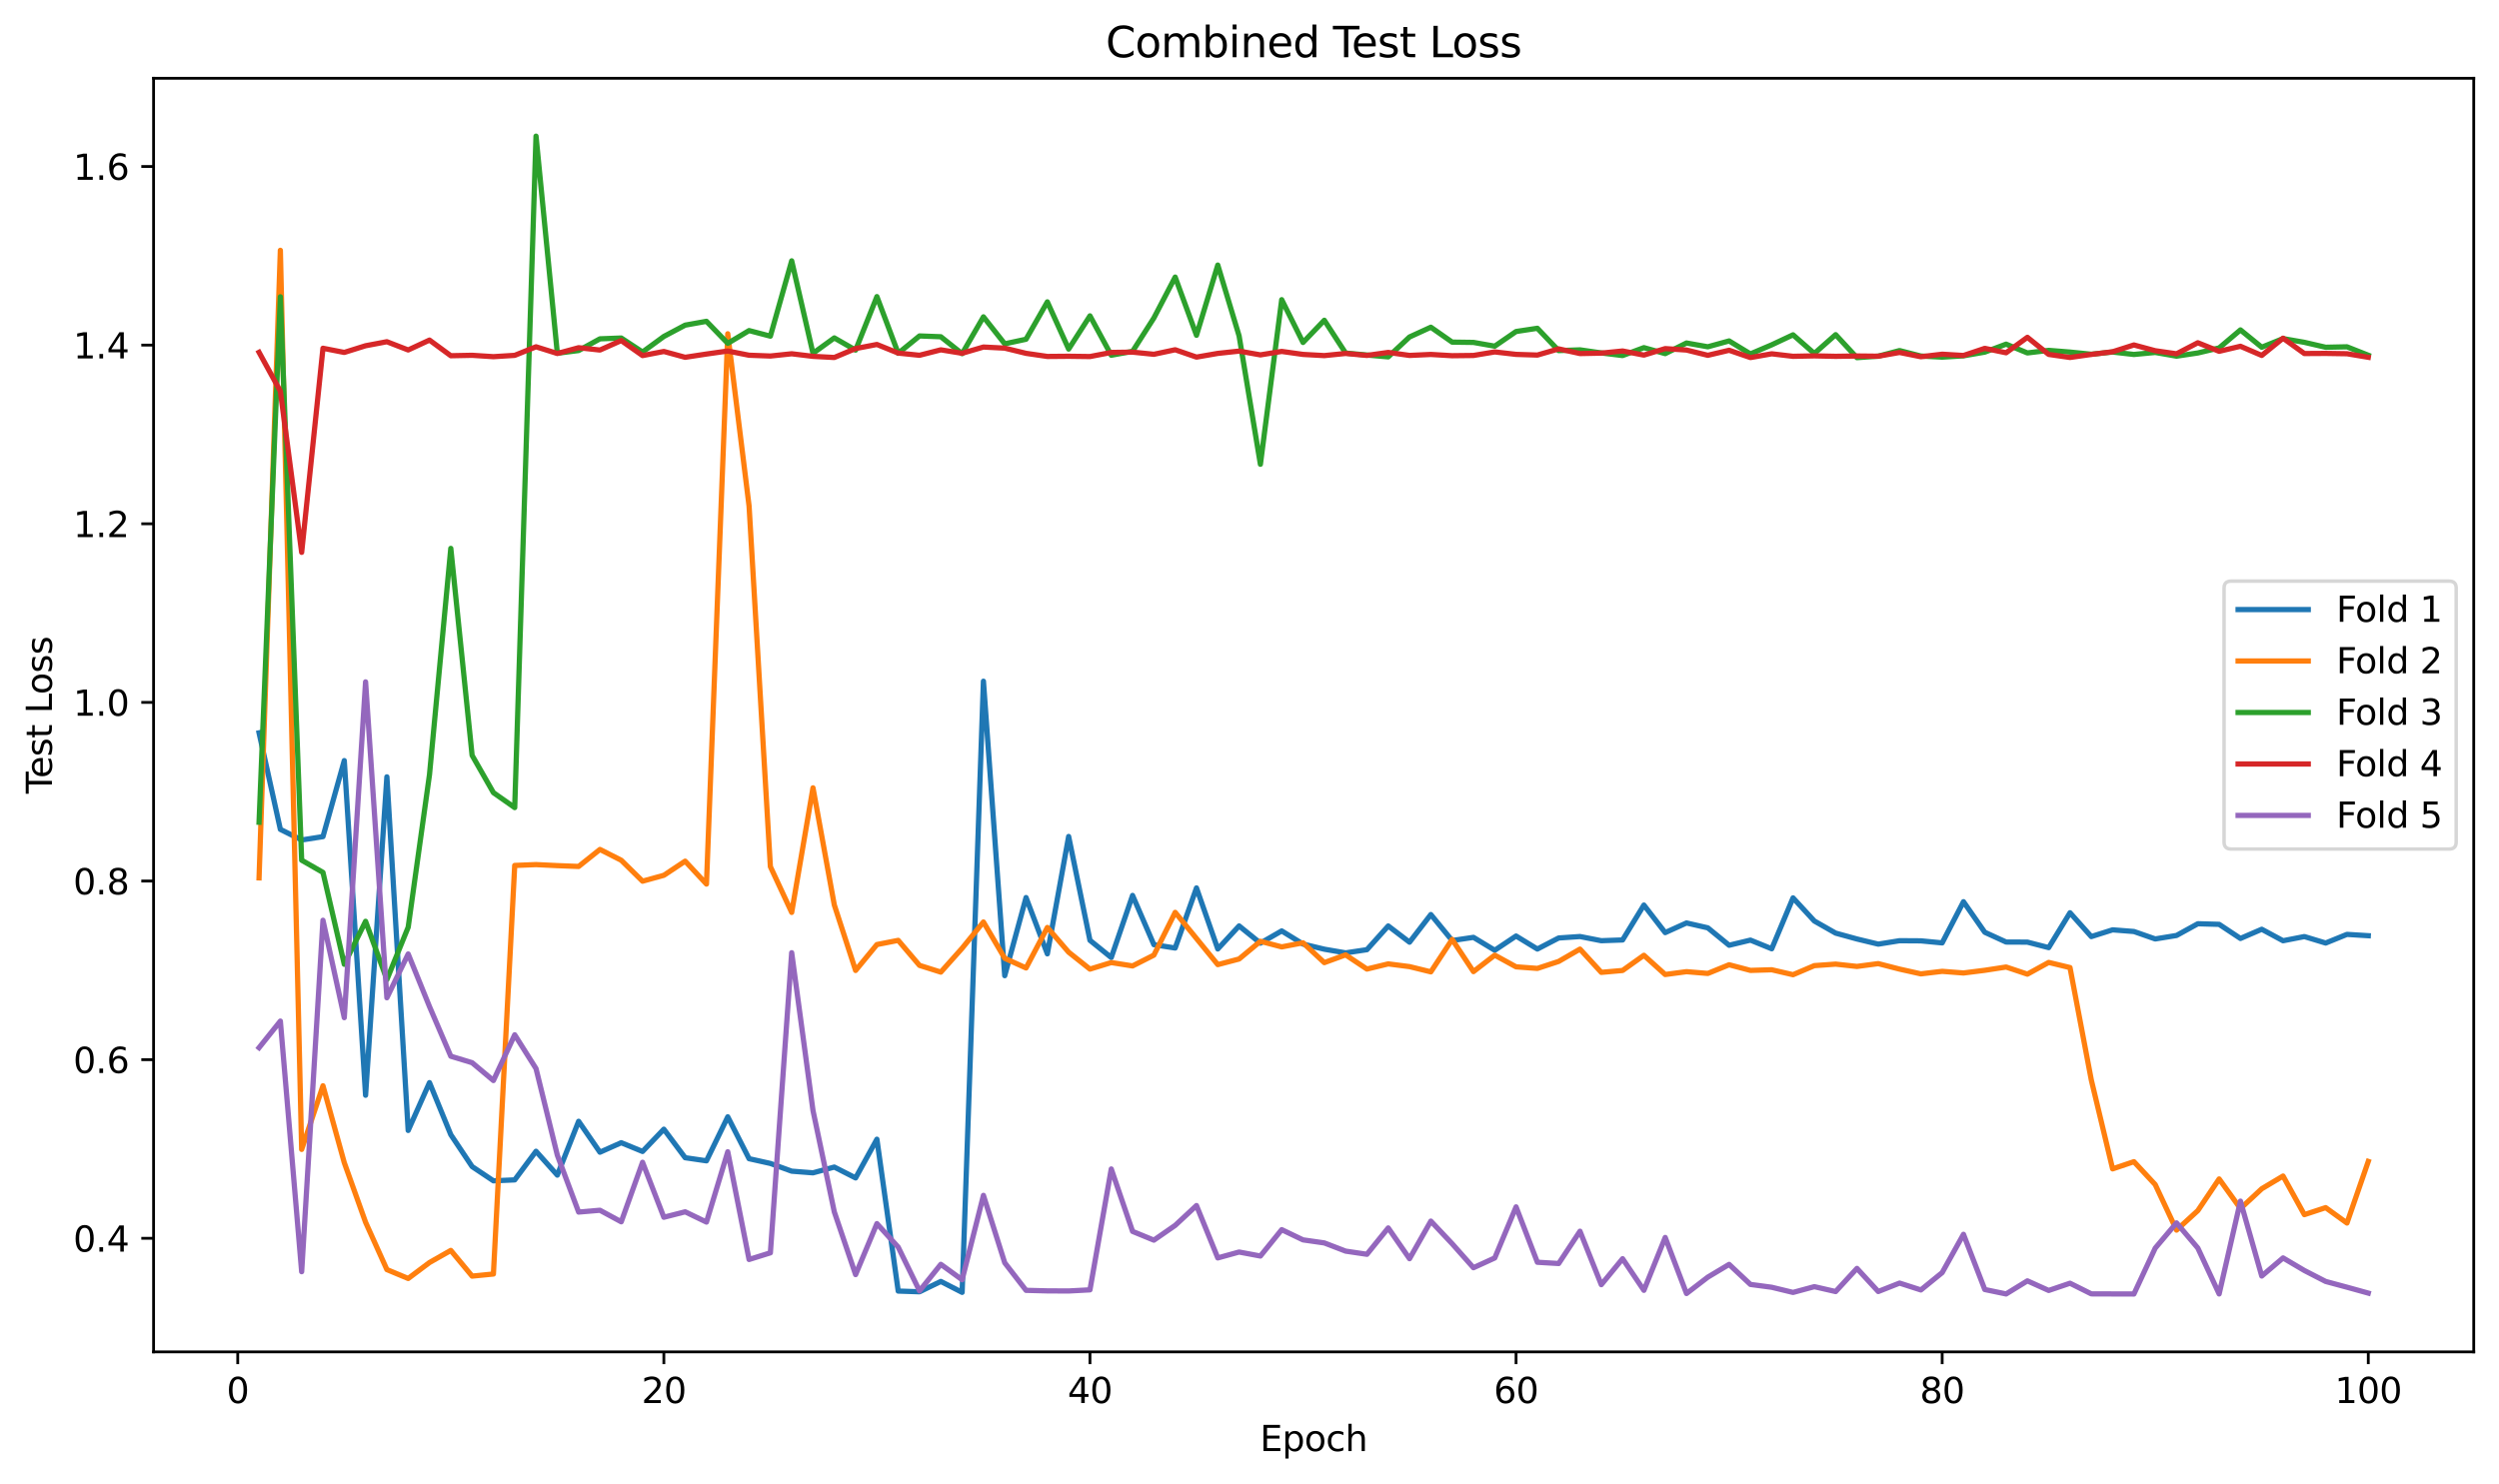 <?xml version="1.0" encoding="utf-8" standalone="no"?>
<!DOCTYPE svg PUBLIC "-//W3C//DTD SVG 1.1//EN"
  "http://www.w3.org/Graphics/SVG/1.1/DTD/svg11.dtd">
<svg xmlns:xlink="http://www.w3.org/1999/xlink" width="712.371pt" height="423.034pt" viewBox="0 0 712.371 423.034" xmlns="http://www.w3.org/2000/svg" version="1.1">
 <defs>
  <style type="text/css">*{stroke-linejoin: round; stroke-linecap: butt}</style>
 </defs>
 <g id="figure_1">
  <g id="patch_1">
   <path d="M 0 423.034 
L 712.371 423.034 
L 712.371 0 
L 0 0 
z
" style="fill: #ffffff"/>
  </g>
  <g id="axes_1">
   <g id="patch_2">
    <path d="M 43.781 385.478 
L 705.171 385.478 
L 705.171 22.318 
L 43.781 22.318 
z
" style="fill: #ffffff"/>
   </g>
   <g id="matplotlib.axis_1">
    <g id="xtick_1">
     <g id="line2d_1">
      <defs>
       <path id="m276908877e" d="M 0 0 
L 0 3.5 
" style="stroke: #000000; stroke-width: 0.8"/>
      </defs>
      <g>
       <use xlink:href="#m276908877e" x="67.771" y="385.478" style="stroke: #000000; stroke-width: 0.8"/>
      </g>
     </g>
     <g id="text_1">
      <!-- 0 -->
      <g transform="translate(64.59 400.077) scale(0.1 -0.1)">
       <defs>
        <path id="DejaVuSans-30" d="M 2034 4250 
Q 1547 4250 1301 3770 
Q 1056 3291 1056 2328 
Q 1056 1369 1301 889 
Q 1547 409 2034 409 
Q 2525 409 2770 889 
Q 3016 1369 3016 2328 
Q 3016 3291 2770 3770 
Q 2525 4250 2034 4250 
z
M 2034 4750 
Q 2819 4750 3233 4129 
Q 3647 3509 3647 2328 
Q 3647 1150 3233 529 
Q 2819 -91 2034 -91 
Q 1250 -91 836 529 
Q 422 1150 422 2328 
Q 422 3509 836 4129 
Q 1250 4750 2034 4750 
z
" transform="scale(0.016)"/>
       </defs>
       <use xlink:href="#DejaVuSans-30"/>
      </g>
     </g>
    </g>
    <g id="xtick_2">
     <g id="line2d_2">
      <g>
       <use xlink:href="#m276908877e" x="189.238" y="385.478" style="stroke: #000000; stroke-width: 0.8"/>
      </g>
     </g>
     <g id="text_2">
      <!-- 20 -->
      <g transform="translate(182.876 400.077) scale(0.1 -0.1)">
       <defs>
        <path id="DejaVuSans-32" d="M 1228 531 
L 3431 531 
L 3431 0 
L 469 0 
L 469 531 
Q 828 903 1448 1529 
Q 2069 2156 2228 2338 
Q 2531 2678 2651 2914 
Q 2772 3150 2772 3378 
Q 2772 3750 2511 3984 
Q 2250 4219 1831 4219 
Q 1534 4219 1204 4116 
Q 875 4013 500 3803 
L 500 4441 
Q 881 4594 1212 4672 
Q 1544 4750 1819 4750 
Q 2544 4750 2975 4387 
Q 3406 4025 3406 3419 
Q 3406 3131 3298 2873 
Q 3191 2616 2906 2266 
Q 2828 2175 2409 1742 
Q 1991 1309 1228 531 
z
" transform="scale(0.016)"/>
       </defs>
       <use xlink:href="#DejaVuSans-32"/>
       <use xlink:href="#DejaVuSans-30" transform="translate(63.623 0)"/>
      </g>
     </g>
    </g>
    <g id="xtick_3">
     <g id="line2d_3">
      <g>
       <use xlink:href="#m276908877e" x="310.706" y="385.478" style="stroke: #000000; stroke-width: 0.8"/>
      </g>
     </g>
     <g id="text_3">
      <!-- 40 -->
      <g transform="translate(304.343 400.077) scale(0.1 -0.1)">
       <defs>
        <path id="DejaVuSans-34" d="M 2419 4116 
L 825 1625 
L 2419 1625 
L 2419 4116 
z
M 2253 4666 
L 3047 4666 
L 3047 1625 
L 3713 1625 
L 3713 1100 
L 3047 1100 
L 3047 0 
L 2419 0 
L 2419 1100 
L 313 1100 
L 313 1709 
L 2253 4666 
z
" transform="scale(0.016)"/>
       </defs>
       <use xlink:href="#DejaVuSans-34"/>
       <use xlink:href="#DejaVuSans-30" transform="translate(63.623 0)"/>
      </g>
     </g>
    </g>
    <g id="xtick_4">
     <g id="line2d_4">
      <g>
       <use xlink:href="#m276908877e" x="432.173" y="385.478" style="stroke: #000000; stroke-width: 0.8"/>
      </g>
     </g>
     <g id="text_4">
      <!-- 60 -->
      <g transform="translate(425.811 400.077) scale(0.1 -0.1)">
       <defs>
        <path id="DejaVuSans-36" d="M 2113 2584 
Q 1688 2584 1439 2293 
Q 1191 2003 1191 1497 
Q 1191 994 1439 701 
Q 1688 409 2113 409 
Q 2538 409 2786 701 
Q 3034 994 3034 1497 
Q 3034 2003 2786 2293 
Q 2538 2584 2113 2584 
z
M 3366 4563 
L 3366 3988 
Q 3128 4100 2886 4159 
Q 2644 4219 2406 4219 
Q 1781 4219 1451 3797 
Q 1122 3375 1075 2522 
Q 1259 2794 1537 2939 
Q 1816 3084 2150 3084 
Q 2853 3084 3261 2657 
Q 3669 2231 3669 1497 
Q 3669 778 3244 343 
Q 2819 -91 2113 -91 
Q 1303 -91 875 529 
Q 447 1150 447 2328 
Q 447 3434 972 4092 
Q 1497 4750 2381 4750 
Q 2619 4750 2861 4703 
Q 3103 4656 3366 4563 
z
" transform="scale(0.016)"/>
       </defs>
       <use xlink:href="#DejaVuSans-36"/>
       <use xlink:href="#DejaVuSans-30" transform="translate(63.623 0)"/>
      </g>
     </g>
    </g>
    <g id="xtick_5">
     <g id="line2d_5">
      <g>
       <use xlink:href="#m276908877e" x="553.641" y="385.478" style="stroke: #000000; stroke-width: 0.8"/>
      </g>
     </g>
     <g id="text_5">
      <!-- 80 -->
      <g transform="translate(547.278 400.077) scale(0.1 -0.1)">
       <defs>
        <path id="DejaVuSans-38" d="M 2034 2216 
Q 1584 2216 1326 1975 
Q 1069 1734 1069 1313 
Q 1069 891 1326 650 
Q 1584 409 2034 409 
Q 2484 409 2743 651 
Q 3003 894 3003 1313 
Q 3003 1734 2745 1975 
Q 2488 2216 2034 2216 
z
M 1403 2484 
Q 997 2584 770 2862 
Q 544 3141 544 3541 
Q 544 4100 942 4425 
Q 1341 4750 2034 4750 
Q 2731 4750 3128 4425 
Q 3525 4100 3525 3541 
Q 3525 3141 3298 2862 
Q 3072 2584 2669 2484 
Q 3125 2378 3379 2068 
Q 3634 1759 3634 1313 
Q 3634 634 3220 271 
Q 2806 -91 2034 -91 
Q 1263 -91 848 271 
Q 434 634 434 1313 
Q 434 1759 690 2068 
Q 947 2378 1403 2484 
z
M 1172 3481 
Q 1172 3119 1398 2916 
Q 1625 2713 2034 2713 
Q 2441 2713 2670 2916 
Q 2900 3119 2900 3481 
Q 2900 3844 2670 4047 
Q 2441 4250 2034 4250 
Q 1625 4250 1398 4047 
Q 1172 3844 1172 3481 
z
" transform="scale(0.016)"/>
       </defs>
       <use xlink:href="#DejaVuSans-38"/>
       <use xlink:href="#DejaVuSans-30" transform="translate(63.623 0)"/>
      </g>
     </g>
    </g>
    <g id="xtick_6">
     <g id="line2d_6">
      <g>
       <use xlink:href="#m276908877e" x="675.108" y="385.478" style="stroke: #000000; stroke-width: 0.8"/>
      </g>
     </g>
     <g id="text_6">
      <!-- 100 -->
      <g transform="translate(665.564 400.077) scale(0.1 -0.1)">
       <defs>
        <path id="DejaVuSans-31" d="M 794 531 
L 1825 531 
L 1825 4091 
L 703 3866 
L 703 4441 
L 1819 4666 
L 2450 4666 
L 2450 531 
L 3481 531 
L 3481 0 
L 794 0 
L 794 531 
z
" transform="scale(0.016)"/>
       </defs>
       <use xlink:href="#DejaVuSans-31"/>
       <use xlink:href="#DejaVuSans-30" transform="translate(63.623 0)"/>
       <use xlink:href="#DejaVuSans-30" transform="translate(127.246 0)"/>
      </g>
     </g>
    </g>
    <g id="text_7">
     <!-- Epoch -->
     <g transform="translate(359.165 413.755) scale(0.1 -0.1)">
      <defs>
       <path id="DejaVuSans-45" d="M 628 4666 
L 3578 4666 
L 3578 4134 
L 1259 4134 
L 1259 2753 
L 3481 2753 
L 3481 2222 
L 1259 2222 
L 1259 531 
L 3634 531 
L 3634 0 
L 628 0 
L 628 4666 
z
" transform="scale(0.016)"/>
       <path id="DejaVuSans-70" d="M 1159 525 
L 1159 -1331 
L 581 -1331 
L 581 3500 
L 1159 3500 
L 1159 2969 
Q 1341 3281 1617 3432 
Q 1894 3584 2278 3584 
Q 2916 3584 3314 3078 
Q 3713 2572 3713 1747 
Q 3713 922 3314 415 
Q 2916 -91 2278 -91 
Q 1894 -91 1617 61 
Q 1341 213 1159 525 
z
M 3116 1747 
Q 3116 2381 2855 2742 
Q 2594 3103 2138 3103 
Q 1681 3103 1420 2742 
Q 1159 2381 1159 1747 
Q 1159 1113 1420 752 
Q 1681 391 2138 391 
Q 2594 391 2855 752 
Q 3116 1113 3116 1747 
z
" transform="scale(0.016)"/>
       <path id="DejaVuSans-6f" d="M 1959 3097 
Q 1497 3097 1228 2736 
Q 959 2375 959 1747 
Q 959 1119 1226 758 
Q 1494 397 1959 397 
Q 2419 397 2687 759 
Q 2956 1122 2956 1747 
Q 2956 2369 2687 2733 
Q 2419 3097 1959 3097 
z
M 1959 3584 
Q 2709 3584 3137 3096 
Q 3566 2609 3566 1747 
Q 3566 888 3137 398 
Q 2709 -91 1959 -91 
Q 1206 -91 779 398 
Q 353 888 353 1747 
Q 353 2609 779 3096 
Q 1206 3584 1959 3584 
z
" transform="scale(0.016)"/>
       <path id="DejaVuSans-63" d="M 3122 3366 
L 3122 2828 
Q 2878 2963 2633 3030 
Q 2388 3097 2138 3097 
Q 1578 3097 1268 2742 
Q 959 2388 959 1747 
Q 959 1106 1268 751 
Q 1578 397 2138 397 
Q 2388 397 2633 464 
Q 2878 531 3122 666 
L 3122 134 
Q 2881 22 2623 -34 
Q 2366 -91 2075 -91 
Q 1284 -91 818 406 
Q 353 903 353 1747 
Q 353 2603 823 3093 
Q 1294 3584 2113 3584 
Q 2378 3584 2631 3529 
Q 2884 3475 3122 3366 
z
" transform="scale(0.016)"/>
       <path id="DejaVuSans-68" d="M 3513 2113 
L 3513 0 
L 2938 0 
L 2938 2094 
Q 2938 2591 2744 2837 
Q 2550 3084 2163 3084 
Q 1697 3084 1428 2787 
Q 1159 2491 1159 1978 
L 1159 0 
L 581 0 
L 581 4863 
L 1159 4863 
L 1159 2956 
Q 1366 3272 1645 3428 
Q 1925 3584 2291 3584 
Q 2894 3584 3203 3211 
Q 3513 2838 3513 2113 
z
" transform="scale(0.016)"/>
      </defs>
      <use xlink:href="#DejaVuSans-45"/>
      <use xlink:href="#DejaVuSans-70" transform="translate(63.184 0)"/>
      <use xlink:href="#DejaVuSans-6f" transform="translate(126.66 0)"/>
      <use xlink:href="#DejaVuSans-63" transform="translate(187.842 0)"/>
      <use xlink:href="#DejaVuSans-68" transform="translate(242.822 0)"/>
     </g>
    </g>
   </g>
   <g id="matplotlib.axis_2">
    <g id="ytick_1">
     <g id="line2d_7">
      <defs>
       <path id="m1199a46894" d="M 0 0 
L -3.5 0 
" style="stroke: #000000; stroke-width: 0.8"/>
      </defs>
      <g>
       <use xlink:href="#m1199a46894" x="43.781" y="353.096" style="stroke: #000000; stroke-width: 0.8"/>
      </g>
     </g>
     <g id="text_8">
      <!-- 0.4 -->
      <g transform="translate(20.878 356.896) scale(0.1 -0.1)">
       <defs>
        <path id="DejaVuSans-2e" d="M 684 794 
L 1344 794 
L 1344 0 
L 684 0 
L 684 794 
z
" transform="scale(0.016)"/>
       </defs>
       <use xlink:href="#DejaVuSans-30"/>
       <use xlink:href="#DejaVuSans-2e" transform="translate(63.623 0)"/>
       <use xlink:href="#DejaVuSans-34" transform="translate(95.41 0)"/>
      </g>
     </g>
    </g>
    <g id="ytick_2">
     <g id="line2d_8">
      <g>
       <use xlink:href="#m1199a46894" x="43.781" y="302.158" style="stroke: #000000; stroke-width: 0.8"/>
      </g>
     </g>
     <g id="text_9">
      <!-- 0.6 -->
      <g transform="translate(20.878 305.957) scale(0.1 -0.1)">
       <use xlink:href="#DejaVuSans-30"/>
       <use xlink:href="#DejaVuSans-2e" transform="translate(63.623 0)"/>
       <use xlink:href="#DejaVuSans-36" transform="translate(95.41 0)"/>
      </g>
     </g>
    </g>
    <g id="ytick_3">
     <g id="line2d_9">
      <g>
       <use xlink:href="#m1199a46894" x="43.781" y="251.22" style="stroke: #000000; stroke-width: 0.8"/>
      </g>
     </g>
     <g id="text_10">
      <!-- 0.8 -->
      <g transform="translate(20.878 255.019) scale(0.1 -0.1)">
       <use xlink:href="#DejaVuSans-30"/>
       <use xlink:href="#DejaVuSans-2e" transform="translate(63.623 0)"/>
       <use xlink:href="#DejaVuSans-38" transform="translate(95.41 0)"/>
      </g>
     </g>
    </g>
    <g id="ytick_4">
     <g id="line2d_10">
      <g>
       <use xlink:href="#m1199a46894" x="43.781" y="200.281" style="stroke: #000000; stroke-width: 0.8"/>
      </g>
     </g>
     <g id="text_11">
      <!-- 1.0 -->
      <g transform="translate(20.878 204.081) scale(0.1 -0.1)">
       <use xlink:href="#DejaVuSans-31"/>
       <use xlink:href="#DejaVuSans-2e" transform="translate(63.623 0)"/>
       <use xlink:href="#DejaVuSans-30" transform="translate(95.41 0)"/>
      </g>
     </g>
    </g>
    <g id="ytick_5">
     <g id="line2d_11">
      <g>
       <use xlink:href="#m1199a46894" x="43.781" y="149.343" style="stroke: #000000; stroke-width: 0.8"/>
      </g>
     </g>
     <g id="text_12">
      <!-- 1.2 -->
      <g transform="translate(20.878 153.142) scale(0.1 -0.1)">
       <use xlink:href="#DejaVuSans-31"/>
       <use xlink:href="#DejaVuSans-2e" transform="translate(63.623 0)"/>
       <use xlink:href="#DejaVuSans-32" transform="translate(95.41 0)"/>
      </g>
     </g>
    </g>
    <g id="ytick_6">
     <g id="line2d_12">
      <g>
       <use xlink:href="#m1199a46894" x="43.781" y="98.405" style="stroke: #000000; stroke-width: 0.8"/>
      </g>
     </g>
     <g id="text_13">
      <!-- 1.4 -->
      <g transform="translate(20.878 102.204) scale(0.1 -0.1)">
       <use xlink:href="#DejaVuSans-31"/>
       <use xlink:href="#DejaVuSans-2e" transform="translate(63.623 0)"/>
       <use xlink:href="#DejaVuSans-34" transform="translate(95.41 0)"/>
      </g>
     </g>
    </g>
    <g id="ytick_7">
     <g id="line2d_13">
      <g>
       <use xlink:href="#m1199a46894" x="43.781" y="47.466" style="stroke: #000000; stroke-width: 0.8"/>
      </g>
     </g>
     <g id="text_14">
      <!-- 1.6 -->
      <g transform="translate(20.878 51.266) scale(0.1 -0.1)">
       <use xlink:href="#DejaVuSans-31"/>
       <use xlink:href="#DejaVuSans-2e" transform="translate(63.623 0)"/>
       <use xlink:href="#DejaVuSans-36" transform="translate(95.41 0)"/>
      </g>
     </g>
    </g>
    <g id="text_15">
     <!-- Test Loss -->
     <g transform="translate(14.798 226.3) rotate(-90) scale(0.1 -0.1)">
      <defs>
       <path id="DejaVuSans-54" d="M -19 4666 
L 3928 4666 
L 3928 4134 
L 2272 4134 
L 2272 0 
L 1638 0 
L 1638 4134 
L -19 4134 
L -19 4666 
z
" transform="scale(0.016)"/>
       <path id="DejaVuSans-65" d="M 3597 1894 
L 3597 1613 
L 953 1613 
Q 991 1019 1311 708 
Q 1631 397 2203 397 
Q 2534 397 2845 478 
Q 3156 559 3463 722 
L 3463 178 
Q 3153 47 2828 -22 
Q 2503 -91 2169 -91 
Q 1331 -91 842 396 
Q 353 884 353 1716 
Q 353 2575 817 3079 
Q 1281 3584 2069 3584 
Q 2775 3584 3186 3129 
Q 3597 2675 3597 1894 
z
M 3022 2063 
Q 3016 2534 2758 2815 
Q 2500 3097 2075 3097 
Q 1594 3097 1305 2825 
Q 1016 2553 972 2059 
L 3022 2063 
z
" transform="scale(0.016)"/>
       <path id="DejaVuSans-73" d="M 2834 3397 
L 2834 2853 
Q 2591 2978 2328 3040 
Q 2066 3103 1784 3103 
Q 1356 3103 1142 2972 
Q 928 2841 928 2578 
Q 928 2378 1081 2264 
Q 1234 2150 1697 2047 
L 1894 2003 
Q 2506 1872 2764 1633 
Q 3022 1394 3022 966 
Q 3022 478 2636 193 
Q 2250 -91 1575 -91 
Q 1294 -91 989 -36 
Q 684 19 347 128 
L 347 722 
Q 666 556 975 473 
Q 1284 391 1588 391 
Q 1994 391 2212 530 
Q 2431 669 2431 922 
Q 2431 1156 2273 1281 
Q 2116 1406 1581 1522 
L 1381 1569 
Q 847 1681 609 1914 
Q 372 2147 372 2553 
Q 372 3047 722 3315 
Q 1072 3584 1716 3584 
Q 2034 3584 2315 3537 
Q 2597 3491 2834 3397 
z
" transform="scale(0.016)"/>
       <path id="DejaVuSans-74" d="M 1172 4494 
L 1172 3500 
L 2356 3500 
L 2356 3053 
L 1172 3053 
L 1172 1153 
Q 1172 725 1289 603 
Q 1406 481 1766 481 
L 2356 481 
L 2356 0 
L 1766 0 
Q 1100 0 847 248 
Q 594 497 594 1153 
L 594 3053 
L 172 3053 
L 172 3500 
L 594 3500 
L 594 4494 
L 1172 4494 
z
" transform="scale(0.016)"/>
       <path id="DejaVuSans-20" transform="scale(0.016)"/>
       <path id="DejaVuSans-4c" d="M 628 4666 
L 1259 4666 
L 1259 531 
L 3531 531 
L 3531 0 
L 628 0 
L 628 4666 
z
" transform="scale(0.016)"/>
      </defs>
      <use xlink:href="#DejaVuSans-54"/>
      <use xlink:href="#DejaVuSans-65" transform="translate(44.084 0)"/>
      <use xlink:href="#DejaVuSans-73" transform="translate(105.607 0)"/>
      <use xlink:href="#DejaVuSans-74" transform="translate(157.707 0)"/>
      <use xlink:href="#DejaVuSans-20" transform="translate(196.916 0)"/>
      <use xlink:href="#DejaVuSans-4c" transform="translate(228.703 0)"/>
      <use xlink:href="#DejaVuSans-6f" transform="translate(282.666 0)"/>
      <use xlink:href="#DejaVuSans-73" transform="translate(343.848 0)"/>
      <use xlink:href="#DejaVuSans-73" transform="translate(395.947 0)"/>
     </g>
    </g>
   </g>
   <g id="line2d_14">
    <path d="M 73.844 208.962 
L 79.918 236.486 
L 85.991 239.516 
L 92.065 238.555 
L 98.138 216.879 
L 104.211 312.299 
L 110.285 221.514 
L 116.358 322.337 
L 122.431 308.697 
L 128.505 323.546 
L 134.578 332.637 
L 140.652 336.697 
L 146.725 336.435 
L 152.798 328.273 
L 158.872 335.075 
L 164.945 319.728 
L 171.018 328.543 
L 177.092 325.833 
L 183.165 328.329 
L 189.238 321.979 
L 195.312 330.11 
L 201.385 330.999 
L 207.459 318.451 
L 213.532 330.39 
L 219.605 331.746 
L 225.679 333.948 
L 231.752 334.421 
L 237.825 332.777 
L 243.899 335.874 
L 249.972 324.839 
L 256.046 368.133 
L 262.119 368.338 
L 268.192 365.391 
L 274.266 368.503 
L 280.339 194.244 
L 286.412 278.206 
L 292.486 255.931 
L 298.559 271.983 
L 304.632 238.514 
L 310.706 268.126 
L 316.779 273.034 
L 322.853 255.322 
L 328.926 269.365 
L 334.999 270.319 
L 341.073 253.187 
L 347.146 270.59 
L 353.219 264.018 
L 359.293 268.936 
L 365.366 265.442 
L 371.44 269.191 
L 377.513 270.655 
L 383.586 271.704 
L 389.66 270.794 
L 395.733 264.028 
L 401.806 268.656 
L 407.88 260.771 
L 413.953 268.183 
L 420.027 267.279 
L 426.1 270.958 
L 432.173 266.897 
L 438.247 270.609 
L 444.32 267.457 
L 450.393 267.042 
L 456.467 268.235 
L 462.54 268.021 
L 468.613 258.067 
L 474.687 265.925 
L 480.76 263.176 
L 486.834 264.566 
L 492.907 269.529 
L 498.98 268.065 
L 505.054 270.535 
L 511.127 256.022 
L 517.2 262.616 
L 523.274 266.072 
L 529.347 267.744 
L 535.421 269.212 
L 541.494 268.236 
L 547.567 268.274 
L 553.641 268.855 
L 559.714 257.112 
L 565.787 265.83 
L 571.861 268.611 
L 577.934 268.64 
L 584.008 270.203 
L 590.081 260.262 
L 596.154 267.057 
L 602.228 265.136 
L 608.301 265.61 
L 614.374 267.731 
L 620.448 266.742 
L 626.521 263.397 
L 632.594 263.567 
L 638.668 267.592 
L 644.741 264.97 
L 650.815 268.243 
L 656.888 267.054 
L 662.961 268.899 
L 669.035 266.429 
L 675.108 266.809 
" clip-path="url(#pf067d6dff5)" style="fill: none; stroke: #1f77b4; stroke-width: 1.5; stroke-linecap: square"/>
   </g>
   <g id="line2d_15">
    <path d="M 73.844 250.318 
L 79.918 71.379 
L 85.991 327.743 
L 92.065 309.602 
L 98.138 331.522 
L 104.211 348.515 
L 110.285 362.008 
L 116.358 364.547 
L 122.431 359.999 
L 128.505 356.544 
L 134.578 363.868 
L 140.652 363.271 
L 146.725 246.774 
L 152.798 246.531 
L 158.872 246.824 
L 164.945 247.061 
L 171.018 242.213 
L 177.092 245.291 
L 183.165 251.261 
L 189.238 249.583 
L 195.312 245.554 
L 201.385 252.082 
L 207.459 95.173 
L 213.532 144.285 
L 219.605 247.109 
L 225.679 260.163 
L 231.752 224.645 
L 237.825 258.027 
L 243.899 276.717 
L 249.972 269.329 
L 256.046 268.139 
L 262.119 275.271 
L 268.192 277.189 
L 274.266 270.38 
L 280.339 262.897 
L 286.412 273.256 
L 292.486 276.003 
L 298.559 264.461 
L 304.632 271.507 
L 310.706 276.332 
L 316.779 274.465 
L 322.853 275.425 
L 328.926 272.348 
L 334.999 260.154 
L 341.073 267.608 
L 347.146 275.05 
L 353.219 273.45 
L 359.293 268.401 
L 365.366 269.997 
L 371.44 268.834 
L 377.513 274.483 
L 383.586 272.272 
L 389.66 276.318 
L 395.733 274.843 
L 401.806 275.624 
L 407.88 277.115 
L 413.953 267.869 
L 420.027 277.045 
L 426.1 272.354 
L 432.173 275.681 
L 438.247 276.135 
L 444.32 274.141 
L 450.393 270.631 
L 456.467 277.258 
L 462.54 276.723 
L 468.613 272.393 
L 474.687 277.874 
L 480.76 277.062 
L 486.834 277.569 
L 492.907 275.091 
L 498.98 276.699 
L 505.054 276.522 
L 511.127 277.929 
L 517.2 275.342 
L 523.274 274.909 
L 529.347 275.571 
L 535.421 274.768 
L 541.494 276.334 
L 547.567 277.688 
L 553.641 276.966 
L 559.714 277.436 
L 565.787 276.673 
L 571.861 275.737 
L 577.934 277.77 
L 584.008 274.426 
L 590.081 275.896 
L 596.154 307.949 
L 602.228 333.292 
L 608.301 331.243 
L 614.374 337.774 
L 620.448 350.755 
L 626.521 345.195 
L 632.594 336.164 
L 638.668 344.61 
L 644.741 338.963 
L 650.815 335.34 
L 656.888 346.343 
L 662.961 344.346 
L 669.035 348.735 
L 675.108 331.169 
" clip-path="url(#pf067d6dff5)" style="fill: none; stroke: #ff7f0e; stroke-width: 1.5; stroke-linecap: square"/>
   </g>
   <g id="line2d_16">
    <path d="M 73.844 234.455 
L 79.918 84.629 
L 85.991 245.283 
L 92.065 248.761 
L 98.138 274.955 
L 104.211 262.705 
L 110.285 279.325 
L 116.358 264.38 
L 122.431 220.889 
L 128.505 156.37 
L 134.578 215.383 
L 140.652 226.016 
L 146.725 230.279 
L 152.798 38.825 
L 158.872 100.722 
L 164.945 99.949 
L 171.018 96.614 
L 177.092 96.382 
L 183.165 100.37 
L 189.238 95.937 
L 195.312 92.712 
L 201.385 91.62 
L 207.459 97.897 
L 213.532 94.259 
L 219.605 95.851 
L 225.679 74.376 
L 231.752 100.744 
L 237.825 96.35 
L 243.899 99.824 
L 249.972 84.577 
L 256.046 100.732 
L 262.119 95.791 
L 268.192 96.021 
L 274.266 100.845 
L 280.339 90.344 
L 286.412 98.034 
L 292.486 96.729 
L 298.559 86.074 
L 304.632 99.534 
L 310.706 90.064 
L 316.779 101.291 
L 322.853 100.183 
L 328.926 90.668 
L 334.999 79.006 
L 341.073 95.6 
L 347.146 75.582 
L 353.219 95.774 
L 359.293 132.378 
L 365.366 85.449 
L 371.44 97.65 
L 377.513 91.318 
L 383.586 100.671 
L 389.66 101.229 
L 395.733 101.76 
L 401.806 96.083 
L 407.88 93.304 
L 413.953 97.551 
L 420.027 97.635 
L 426.1 98.706 
L 432.173 94.526 
L 438.247 93.604 
L 444.32 99.969 
L 450.393 99.757 
L 456.467 100.636 
L 462.54 101.379 
L 468.613 99.126 
L 474.687 100.831 
L 480.76 97.804 
L 486.834 98.882 
L 492.907 97.213 
L 498.98 100.91 
L 505.054 98.322 
L 511.127 95.471 
L 517.2 100.794 
L 523.274 95.427 
L 529.347 101.984 
L 535.421 101.558 
L 541.494 99.959 
L 547.567 101.521 
L 553.641 101.832 
L 559.714 101.459 
L 565.787 100.4 
L 571.861 98.13 
L 577.934 100.635 
L 584.008 99.906 
L 590.081 100.389 
L 596.154 101.006 
L 602.228 100.377 
L 608.301 101.071 
L 614.374 100.498 
L 620.448 101.553 
L 626.521 100.645 
L 632.594 99.209 
L 638.668 94.07 
L 644.741 99.008 
L 650.815 96.548 
L 656.888 97.609 
L 662.961 99.017 
L 669.035 98.889 
L 675.108 101.287 
" clip-path="url(#pf067d6dff5)" style="fill: none; stroke: #2ca02c; stroke-width: 1.5; stroke-linecap: square"/>
   </g>
   <g id="line2d_17">
    <path d="M 73.844 100.458 
L 79.918 111.545 
L 85.991 157.49 
L 92.065 99.302 
L 98.138 100.49 
L 104.211 98.585 
L 110.285 97.437 
L 116.358 99.79 
L 122.431 96.972 
L 128.505 101.43 
L 134.578 101.309 
L 140.652 101.703 
L 146.725 101.323 
L 152.798 98.883 
L 158.872 100.791 
L 164.945 99.144 
L 171.018 99.809 
L 177.092 97.106 
L 183.165 101.388 
L 189.238 100.216 
L 195.312 101.878 
L 201.385 100.948 
L 207.459 100.085 
L 213.532 101.289 
L 219.605 101.515 
L 225.679 100.874 
L 231.752 101.607 
L 237.825 101.935 
L 243.899 99.384 
L 249.972 98.22 
L 256.046 100.677 
L 262.119 101.301 
L 268.192 99.75 
L 274.266 100.731 
L 280.339 98.955 
L 286.412 99.265 
L 292.486 100.748 
L 298.559 101.638 
L 304.632 101.585 
L 310.706 101.664 
L 316.779 100.496 
L 322.853 100.405 
L 328.926 101.022 
L 334.999 99.726 
L 341.073 101.824 
L 347.146 100.767 
L 353.219 100.113 
L 359.293 101.189 
L 365.366 100.203 
L 371.44 101.057 
L 377.513 101.395 
L 383.586 100.78 
L 389.66 101.345 
L 395.733 100.488 
L 401.806 101.345 
L 407.88 101.064 
L 413.953 101.426 
L 420.027 101.355 
L 426.1 100.345 
L 432.173 101.048 
L 438.247 101.241 
L 444.32 99.477 
L 450.393 100.808 
L 456.467 100.687 
L 462.54 100.082 
L 468.613 101.249 
L 474.687 99.404 
L 480.76 99.808 
L 486.834 101.311 
L 492.907 99.876 
L 498.98 101.954 
L 505.054 100.883 
L 511.127 101.599 
L 517.2 101.473 
L 523.274 101.602 
L 529.347 101.507 
L 535.421 101.57 
L 541.494 100.499 
L 547.567 101.718 
L 553.641 101.001 
L 559.714 101.362 
L 565.787 99.33 
L 571.861 100.587 
L 577.934 96.179 
L 584.008 101.058 
L 590.081 101.925 
L 596.154 101.06 
L 602.228 100.297 
L 608.301 98.361 
L 614.374 100.004 
L 620.448 100.882 
L 626.521 97.728 
L 632.594 100.17 
L 638.668 98.734 
L 644.741 101.347 
L 650.815 96.432 
L 656.888 100.806 
L 662.961 100.768 
L 669.035 100.863 
L 675.108 101.874 
" clip-path="url(#pf067d6dff5)" style="fill: none; stroke: #d62728; stroke-width: 1.5; stroke-linecap: square"/>
   </g>
   <g id="line2d_18">
    <path d="M 73.844 298.741 
L 79.918 291.155 
L 85.991 362.609 
L 92.065 262.406 
L 98.138 290.177 
L 104.211 194.434 
L 110.285 284.504 
L 116.358 272.017 
L 122.431 287.019 
L 128.505 301.172 
L 134.578 303.018 
L 140.652 308.104 
L 146.725 295.063 
L 152.798 304.696 
L 158.872 329.387 
L 164.945 345.608 
L 171.018 345.094 
L 177.092 348.384 
L 183.165 331.411 
L 189.238 347.088 
L 195.312 345.534 
L 201.385 348.463 
L 207.459 328.417 
L 213.532 359.13 
L 219.605 357.232 
L 225.679 271.66 
L 231.752 316.654 
L 237.825 345.547 
L 243.899 363.441 
L 249.972 348.902 
L 256.046 355.609 
L 262.119 368.082 
L 268.192 360.512 
L 274.266 364.91 
L 280.339 340.851 
L 286.412 360.067 
L 292.486 367.925 
L 298.559 368.082 
L 304.632 368.112 
L 310.706 367.787 
L 316.779 333.321 
L 322.853 351.121 
L 328.926 353.617 
L 334.999 349.407 
L 341.073 343.755 
L 347.146 358.684 
L 353.219 357.004 
L 359.293 358.145 
L 365.366 350.625 
L 371.44 353.538 
L 377.513 354.408 
L 383.586 356.744 
L 389.66 357.649 
L 395.733 350.136 
L 401.806 358.906 
L 407.88 348.191 
L 413.953 354.634 
L 420.027 361.477 
L 426.1 358.696 
L 432.173 344.131 
L 438.247 359.919 
L 444.32 360.278 
L 450.393 351.072 
L 456.467 366.31 
L 462.54 358.907 
L 468.613 367.924 
L 474.687 352.855 
L 480.76 368.832 
L 486.834 364.166 
L 492.907 360.531 
L 498.98 366.242 
L 505.054 367.053 
L 511.127 368.524 
L 517.2 366.88 
L 523.274 368.276 
L 529.347 361.674 
L 535.421 368.261 
L 541.494 365.86 
L 547.567 367.816 
L 553.641 362.879 
L 559.714 351.956 
L 565.787 367.691 
L 571.861 368.959 
L 577.934 365.226 
L 584.008 367.964 
L 590.081 365.9 
L 596.154 368.931 
L 602.228 368.952 
L 608.301 368.971 
L 614.374 355.892 
L 620.448 348.698 
L 626.521 355.871 
L 632.594 368.955 
L 638.668 342.496 
L 644.741 363.845 
L 650.815 358.685 
L 656.888 362.268 
L 662.961 365.396 
L 669.035 367.032 
L 675.108 368.715 
" clip-path="url(#pf067d6dff5)" style="fill: none; stroke: #9467bd; stroke-width: 1.5; stroke-linecap: square"/>
   </g>
   <g id="patch_3">
    <path d="M 43.781 385.478 
L 43.781 22.318 
" style="fill: none; stroke: #000000; stroke-width: 0.8; stroke-linejoin: miter; stroke-linecap: square"/>
   </g>
   <g id="patch_4">
    <path d="M 705.171 385.478 
L 705.171 22.318 
" style="fill: none; stroke: #000000; stroke-width: 0.8; stroke-linejoin: miter; stroke-linecap: square"/>
   </g>
   <g id="patch_5">
    <path d="M 43.781 385.478 
L 705.171 385.478 
" style="fill: none; stroke: #000000; stroke-width: 0.8; stroke-linejoin: miter; stroke-linecap: square"/>
   </g>
   <g id="patch_6">
    <path d="M 43.781 22.318 
L 705.171 22.318 
" style="fill: none; stroke: #000000; stroke-width: 0.8; stroke-linejoin: miter; stroke-linecap: square"/>
   </g>
   <g id="text_16">
    <!-- Combined Test Loss -->
    <g transform="translate(315.203 16.318) scale(0.12 -0.12)">
     <defs>
      <path id="DejaVuSans-43" d="M 4122 4306 
L 4122 3641 
Q 3803 3938 3442 4084 
Q 3081 4231 2675 4231 
Q 1875 4231 1450 3742 
Q 1025 3253 1025 2328 
Q 1025 1406 1450 917 
Q 1875 428 2675 428 
Q 3081 428 3442 575 
Q 3803 722 4122 1019 
L 4122 359 
Q 3791 134 3420 21 
Q 3050 -91 2638 -91 
Q 1578 -91 968 557 
Q 359 1206 359 2328 
Q 359 3453 968 4101 
Q 1578 4750 2638 4750 
Q 3056 4750 3426 4639 
Q 3797 4528 4122 4306 
z
" transform="scale(0.016)"/>
      <path id="DejaVuSans-6d" d="M 3328 2828 
Q 3544 3216 3844 3400 
Q 4144 3584 4550 3584 
Q 5097 3584 5394 3201 
Q 5691 2819 5691 2113 
L 5691 0 
L 5113 0 
L 5113 2094 
Q 5113 2597 4934 2840 
Q 4756 3084 4391 3084 
Q 3944 3084 3684 2787 
Q 3425 2491 3425 1978 
L 3425 0 
L 2847 0 
L 2847 2094 
Q 2847 2600 2669 2842 
Q 2491 3084 2119 3084 
Q 1678 3084 1418 2786 
Q 1159 2488 1159 1978 
L 1159 0 
L 581 0 
L 581 3500 
L 1159 3500 
L 1159 2956 
Q 1356 3278 1631 3431 
Q 1906 3584 2284 3584 
Q 2666 3584 2933 3390 
Q 3200 3197 3328 2828 
z
" transform="scale(0.016)"/>
      <path id="DejaVuSans-62" d="M 3116 1747 
Q 3116 2381 2855 2742 
Q 2594 3103 2138 3103 
Q 1681 3103 1420 2742 
Q 1159 2381 1159 1747 
Q 1159 1113 1420 752 
Q 1681 391 2138 391 
Q 2594 391 2855 752 
Q 3116 1113 3116 1747 
z
M 1159 2969 
Q 1341 3281 1617 3432 
Q 1894 3584 2278 3584 
Q 2916 3584 3314 3078 
Q 3713 2572 3713 1747 
Q 3713 922 3314 415 
Q 2916 -91 2278 -91 
Q 1894 -91 1617 61 
Q 1341 213 1159 525 
L 1159 0 
L 581 0 
L 581 4863 
L 1159 4863 
L 1159 2969 
z
" transform="scale(0.016)"/>
      <path id="DejaVuSans-69" d="M 603 3500 
L 1178 3500 
L 1178 0 
L 603 0 
L 603 3500 
z
M 603 4863 
L 1178 4863 
L 1178 4134 
L 603 4134 
L 603 4863 
z
" transform="scale(0.016)"/>
      <path id="DejaVuSans-6e" d="M 3513 2113 
L 3513 0 
L 2938 0 
L 2938 2094 
Q 2938 2591 2744 2837 
Q 2550 3084 2163 3084 
Q 1697 3084 1428 2787 
Q 1159 2491 1159 1978 
L 1159 0 
L 581 0 
L 581 3500 
L 1159 3500 
L 1159 2956 
Q 1366 3272 1645 3428 
Q 1925 3584 2291 3584 
Q 2894 3584 3203 3211 
Q 3513 2838 3513 2113 
z
" transform="scale(0.016)"/>
      <path id="DejaVuSans-64" d="M 2906 2969 
L 2906 4863 
L 3481 4863 
L 3481 0 
L 2906 0 
L 2906 525 
Q 2725 213 2448 61 
Q 2172 -91 1784 -91 
Q 1150 -91 751 415 
Q 353 922 353 1747 
Q 353 2572 751 3078 
Q 1150 3584 1784 3584 
Q 2172 3584 2448 3432 
Q 2725 3281 2906 2969 
z
M 947 1747 
Q 947 1113 1208 752 
Q 1469 391 1925 391 
Q 2381 391 2643 752 
Q 2906 1113 2906 1747 
Q 2906 2381 2643 2742 
Q 2381 3103 1925 3103 
Q 1469 3103 1208 2742 
Q 947 2381 947 1747 
z
" transform="scale(0.016)"/>
     </defs>
     <use xlink:href="#DejaVuSans-43"/>
     <use xlink:href="#DejaVuSans-6f" transform="translate(69.824 0)"/>
     <use xlink:href="#DejaVuSans-6d" transform="translate(131.006 0)"/>
     <use xlink:href="#DejaVuSans-62" transform="translate(228.418 0)"/>
     <use xlink:href="#DejaVuSans-69" transform="translate(291.895 0)"/>
     <use xlink:href="#DejaVuSans-6e" transform="translate(319.678 0)"/>
     <use xlink:href="#DejaVuSans-65" transform="translate(383.057 0)"/>
     <use xlink:href="#DejaVuSans-64" transform="translate(444.58 0)"/>
     <use xlink:href="#DejaVuSans-20" transform="translate(508.057 0)"/>
     <use xlink:href="#DejaVuSans-54" transform="translate(539.844 0)"/>
     <use xlink:href="#DejaVuSans-65" transform="translate(583.928 0)"/>
     <use xlink:href="#DejaVuSans-73" transform="translate(645.451 0)"/>
     <use xlink:href="#DejaVuSans-74" transform="translate(697.551 0)"/>
     <use xlink:href="#DejaVuSans-20" transform="translate(736.76 0)"/>
     <use xlink:href="#DejaVuSans-4c" transform="translate(768.547 0)"/>
     <use xlink:href="#DejaVuSans-6f" transform="translate(822.51 0)"/>
     <use xlink:href="#DejaVuSans-73" transform="translate(883.691 0)"/>
     <use xlink:href="#DejaVuSans-73" transform="translate(935.791 0)"/>
    </g>
   </g>
   <g id="legend_1">
    <g id="patch_7">
     <path d="M 635.996 242.093 
L 698.171 242.093 
Q 700.171 242.093 700.171 240.093 
L 700.171 167.703 
Q 700.171 165.703 698.171 165.703 
L 635.996 165.703 
Q 633.996 165.703 633.996 167.703 
L 633.996 240.093 
Q 633.996 242.093 635.996 242.093 
z
" style="fill: #ffffff; opacity: 0.8; stroke: #cccccc; stroke-linejoin: miter"/>
    </g>
    <g id="line2d_19">
     <path d="M 637.996 173.801 
L 647.996 173.801 
L 657.996 173.801 
" style="fill: none; stroke: #1f77b4; stroke-width: 1.5; stroke-linecap: square"/>
    </g>
    <g id="text_17">
     <!-- Fold 1 -->
     <g transform="translate(665.996 177.301) scale(0.1 -0.1)">
      <defs>
       <path id="DejaVuSans-46" d="M 628 4666 
L 3309 4666 
L 3309 4134 
L 1259 4134 
L 1259 2759 
L 3109 2759 
L 3109 2228 
L 1259 2228 
L 1259 0 
L 628 0 
L 628 4666 
z
" transform="scale(0.016)"/>
       <path id="DejaVuSans-6c" d="M 603 4863 
L 1178 4863 
L 1178 0 
L 603 0 
L 603 4863 
z
" transform="scale(0.016)"/>
      </defs>
      <use xlink:href="#DejaVuSans-46"/>
      <use xlink:href="#DejaVuSans-6f" transform="translate(53.895 0)"/>
      <use xlink:href="#DejaVuSans-6c" transform="translate(115.076 0)"/>
      <use xlink:href="#DejaVuSans-64" transform="translate(142.859 0)"/>
      <use xlink:href="#DejaVuSans-20" transform="translate(206.336 0)"/>
      <use xlink:href="#DejaVuSans-31" transform="translate(238.123 0)"/>
     </g>
    </g>
    <g id="line2d_20">
     <path d="M 637.996 188.479 
L 647.996 188.479 
L 657.996 188.479 
" style="fill: none; stroke: #ff7f0e; stroke-width: 1.5; stroke-linecap: square"/>
    </g>
    <g id="text_18">
     <!-- Fold 2 -->
     <g transform="translate(665.996 191.979) scale(0.1 -0.1)">
      <use xlink:href="#DejaVuSans-46"/>
      <use xlink:href="#DejaVuSans-6f" transform="translate(53.895 0)"/>
      <use xlink:href="#DejaVuSans-6c" transform="translate(115.076 0)"/>
      <use xlink:href="#DejaVuSans-64" transform="translate(142.859 0)"/>
      <use xlink:href="#DejaVuSans-20" transform="translate(206.336 0)"/>
      <use xlink:href="#DejaVuSans-32" transform="translate(238.123 0)"/>
     </g>
    </g>
    <g id="line2d_21">
     <path d="M 637.996 203.157 
L 647.996 203.157 
L 657.996 203.157 
" style="fill: none; stroke: #2ca02c; stroke-width: 1.5; stroke-linecap: square"/>
    </g>
    <g id="text_19">
     <!-- Fold 3 -->
     <g transform="translate(665.996 206.657) scale(0.1 -0.1)">
      <defs>
       <path id="DejaVuSans-33" d="M 2597 2516 
Q 3050 2419 3304 2112 
Q 3559 1806 3559 1356 
Q 3559 666 3084 287 
Q 2609 -91 1734 -91 
Q 1441 -91 1130 -33 
Q 819 25 488 141 
L 488 750 
Q 750 597 1062 519 
Q 1375 441 1716 441 
Q 2309 441 2620 675 
Q 2931 909 2931 1356 
Q 2931 1769 2642 2001 
Q 2353 2234 1838 2234 
L 1294 2234 
L 1294 2753 
L 1863 2753 
Q 2328 2753 2575 2939 
Q 2822 3125 2822 3475 
Q 2822 3834 2567 4026 
Q 2313 4219 1838 4219 
Q 1578 4219 1281 4162 
Q 984 4106 628 3988 
L 628 4550 
Q 988 4650 1302 4700 
Q 1616 4750 1894 4750 
Q 2613 4750 3031 4423 
Q 3450 4097 3450 3541 
Q 3450 3153 3228 2886 
Q 3006 2619 2597 2516 
z
" transform="scale(0.016)"/>
      </defs>
      <use xlink:href="#DejaVuSans-46"/>
      <use xlink:href="#DejaVuSans-6f" transform="translate(53.895 0)"/>
      <use xlink:href="#DejaVuSans-6c" transform="translate(115.076 0)"/>
      <use xlink:href="#DejaVuSans-64" transform="translate(142.859 0)"/>
      <use xlink:href="#DejaVuSans-20" transform="translate(206.336 0)"/>
      <use xlink:href="#DejaVuSans-33" transform="translate(238.123 0)"/>
     </g>
    </g>
    <g id="line2d_22">
     <path d="M 637.996 217.836 
L 647.996 217.836 
L 657.996 217.836 
" style="fill: none; stroke: #d62728; stroke-width: 1.5; stroke-linecap: square"/>
    </g>
    <g id="text_20">
     <!-- Fold 4 -->
     <g transform="translate(665.996 221.336) scale(0.1 -0.1)">
      <use xlink:href="#DejaVuSans-46"/>
      <use xlink:href="#DejaVuSans-6f" transform="translate(53.895 0)"/>
      <use xlink:href="#DejaVuSans-6c" transform="translate(115.076 0)"/>
      <use xlink:href="#DejaVuSans-64" transform="translate(142.859 0)"/>
      <use xlink:href="#DejaVuSans-20" transform="translate(206.336 0)"/>
      <use xlink:href="#DejaVuSans-34" transform="translate(238.123 0)"/>
     </g>
    </g>
    <g id="line2d_23">
     <path d="M 637.996 232.514 
L 647.996 232.514 
L 657.996 232.514 
" style="fill: none; stroke: #9467bd; stroke-width: 1.5; stroke-linecap: square"/>
    </g>
    <g id="text_21">
     <!-- Fold 5 -->
     <g transform="translate(665.996 236.014) scale(0.1 -0.1)">
      <defs>
       <path id="DejaVuSans-35" d="M 691 4666 
L 3169 4666 
L 3169 4134 
L 1269 4134 
L 1269 2991 
Q 1406 3038 1543 3061 
Q 1681 3084 1819 3084 
Q 2600 3084 3056 2656 
Q 3513 2228 3513 1497 
Q 3513 744 3044 326 
Q 2575 -91 1722 -91 
Q 1428 -91 1123 -41 
Q 819 9 494 109 
L 494 744 
Q 775 591 1075 516 
Q 1375 441 1709 441 
Q 2250 441 2565 725 
Q 2881 1009 2881 1497 
Q 2881 1984 2565 2268 
Q 2250 2553 1709 2553 
Q 1456 2553 1204 2497 
Q 953 2441 691 2322 
L 691 4666 
z
" transform="scale(0.016)"/>
      </defs>
      <use xlink:href="#DejaVuSans-46"/>
      <use xlink:href="#DejaVuSans-6f" transform="translate(53.895 0)"/>
      <use xlink:href="#DejaVuSans-6c" transform="translate(115.076 0)"/>
      <use xlink:href="#DejaVuSans-64" transform="translate(142.859 0)"/>
      <use xlink:href="#DejaVuSans-20" transform="translate(206.336 0)"/>
      <use xlink:href="#DejaVuSans-35" transform="translate(238.123 0)"/>
     </g>
    </g>
   </g>
  </g>
 </g>
 <defs>
  <clipPath id="pf067d6dff5">
   <rect x="43.781" y="22.318" width="661.39" height="363.16"/>
  </clipPath>
 </defs>
</svg>
